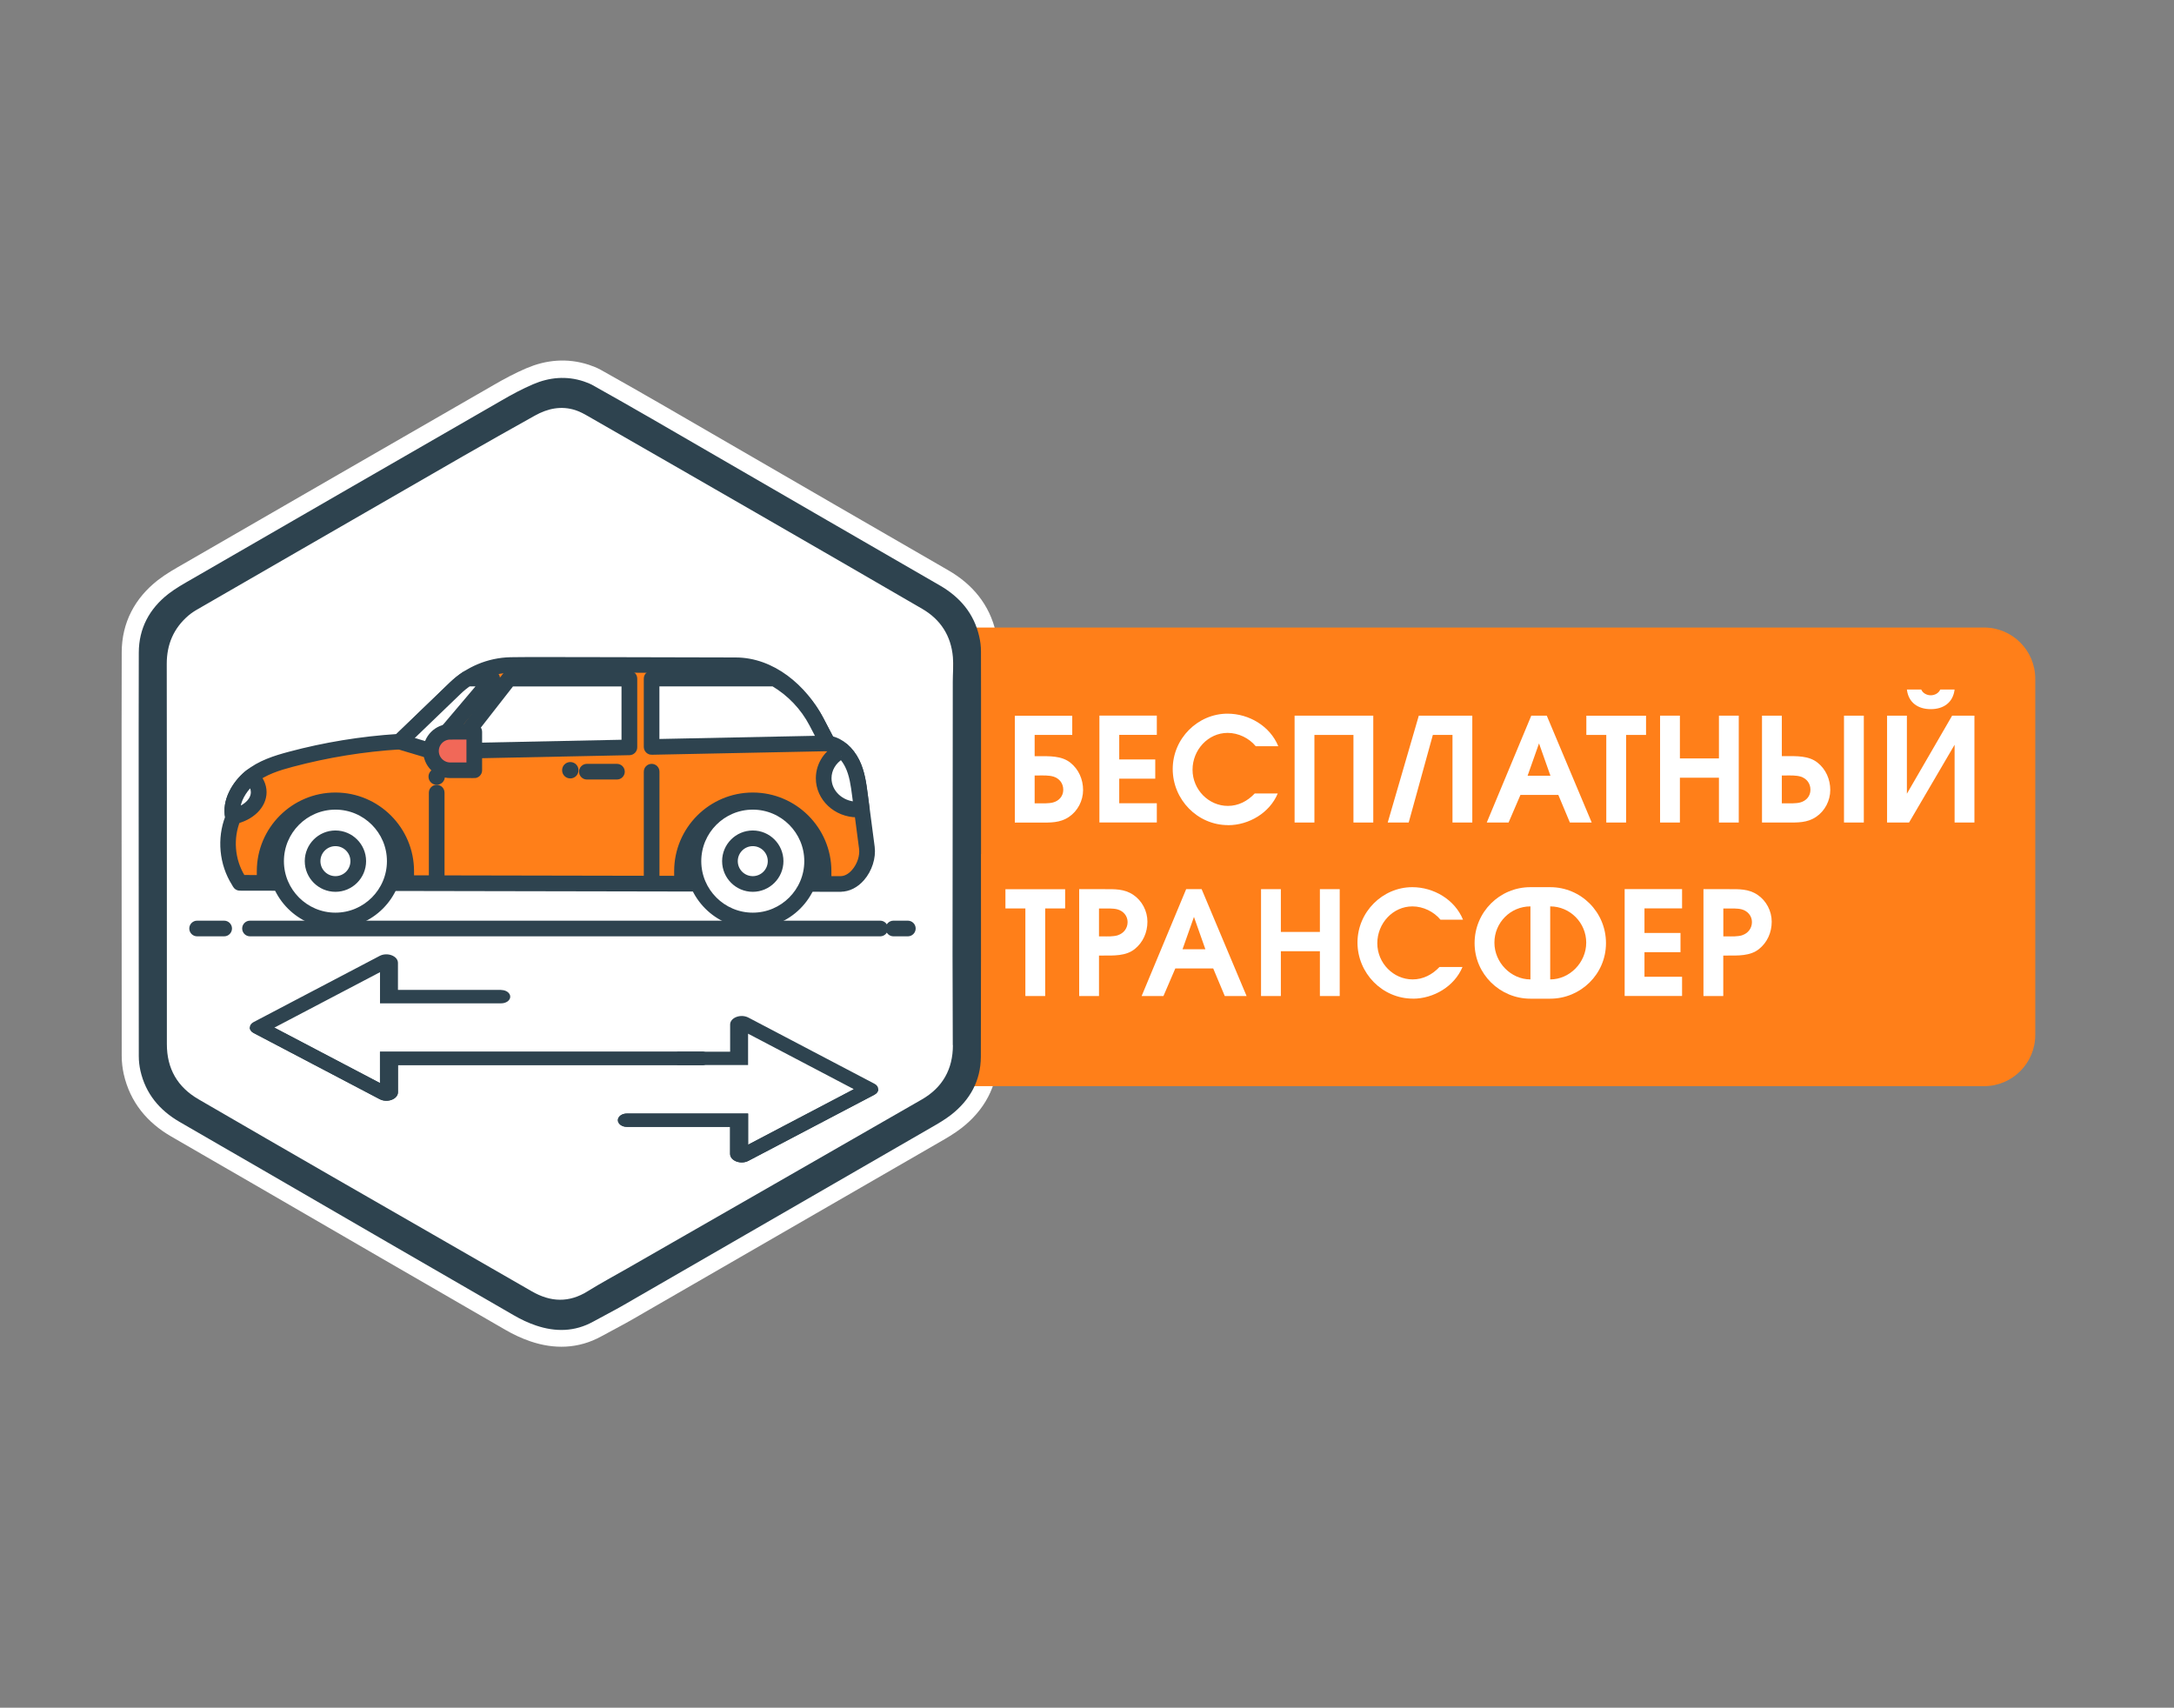 <?xml version="1.0" encoding="UTF-8"?>
<svg id="Layer_1" data-name="Layer 1" xmlns="http://www.w3.org/2000/svg" version="1.1" viewBox="0 0 360.88 283.46">
  <rect x="0" y="0" width="360.88" height="283.46" fill="#808080" stroke="none"/>
  <defs>
    <style>
      .cls-1 {
        stroke: #fff;
        stroke-width: 5.67px;
      }

      .cls-1, .cls-2, .cls-3, .cls-4, .cls-5 {
        stroke-miterlimit: 10;
      }

      .cls-1, .cls-2, .cls-6 {
        fill: #fff;
      }

      .cls-2, .cls-3, .cls-4, .cls-5 {
        stroke: #2e434f;
      }

      .cls-7, .cls-8, .cls-9, .cls-6 {
        stroke-width: 0px;
      }

      .cls-7, .cls-3 {
        fill: #2e434f;
      }

      .cls-8 {
        fill: #2e434f;
      }

      .cls-4, .cls-9 {
        fill: #ff7f19;
      }

      .cls-5 {
        fill: #f16858;
      }
    </style>
  </defs>
  <path class="cls-1" d="M162.85,141.72v-17.42c0-5.41.01-10.82-.01-16.22,0-.83-.1-1.67-.29-2.48-.87-3.82-3.2-6.54-6.53-8.47-6.23-3.6-12.46-7.19-18.69-10.8-9.7-5.61-19.39-11.24-29.1-16.85-3.26-1.88-6.54-3.74-9.82-5.58-.48-.27-1-.47-1.53-.65-2.86-.94-5.69-.68-8.41.49-1.75.75-3.45,1.66-5.1,2.62-17.18,9.89-34.35,19.79-51.52,29.71-1.34.77-2.7,1.53-3.91,2.47-3.14,2.46-4.89,5.7-4.9,9.74-.03,8.65-.02,17.3-.02,25.95,0,13.69,0,27.38.02,41.06,0,.8.1,1.61.27,2.39.87,3.82,3.17,6.56,6.5,8.49,4.59,2.67,9.2,5.31,13.79,7.97,13.89,8.05,27.78,16.11,41.69,24.13,1.17.68,2.41,1.27,3.69,1.7,3.23,1.09,6.43,1.05,9.5-.65,1.7-.94,3.44-1.82,5.12-2.79,16.99-9.79,33.97-19.59,50.94-29.4,1.15-.66,2.31-1.33,3.35-2.14,3.11-2.43,4.91-5.63,4.93-9.63.04-11.22.02-22.43.02-33.65Z"/>
  <g>
    <path class="cls-9" d="M158.24,104.16h171.11c4.69,0,8.5,3.81,8.5,8.5v59.13c0,4.69-3.81,8.5-8.5,8.5h-171.11v-76.14h0Z"/>
    <g>
      <path class="cls-8" d="M53.32,123.31l-.32-.05c.1,0,.21.02.32.05Z"/>
      <path class="cls-8" d="M57.38,119.73"/>
    </g>
    <path class="cls-8" d="M162.85,141.77v-17.42c0-5.41.01-10.82-.01-16.22,0-.83-.1-1.67-.29-2.48-.87-3.82-3.2-6.54-6.53-8.47-6.23-3.6-12.46-7.19-18.69-10.8-9.7-5.61-19.39-11.24-29.1-16.85-3.26-1.89-6.54-3.74-9.82-5.58-.48-.27-1-.47-1.53-.65-2.86-.94-5.69-.68-8.41.49-1.75.75-3.45,1.66-5.1,2.62-17.18,9.89-34.35,19.79-51.52,29.71-1.34.77-2.7,1.53-3.91,2.47-3.14,2.46-4.89,5.7-4.9,9.74-.03,8.65-.02,17.3-.02,25.95,0,13.69,0,27.38.02,41.06,0,.8.1,1.61.27,2.39.87,3.82,3.17,6.56,6.5,8.49,4.59,2.67,9.2,5.31,13.79,7.97,13.89,8.05,27.78,16.11,41.69,24.13,1.17.68,2.41,1.27,3.69,1.7,3.23,1.09,6.43,1.05,9.5-.65,1.7-.94,3.44-1.82,5.12-2.79,16.99-9.79,33.97-19.59,50.94-29.4,1.15-.66,2.31-1.33,3.35-2.14,3.11-2.43,4.91-5.63,4.93-9.63.04-11.22.02-22.43.02-33.65ZM158.18,173.49c0,3.99-1.72,7.03-5.16,9.01-16.28,9.36-32.57,18.68-48.85,28.02-2.19,1.26-4.43,2.45-6.58,3.79-3.14,1.97-6.19,1.84-9.34.02-10.94-6.31-21.9-12.58-32.84-18.88-7.49-4.31-14.97-8.64-22.45-12.98-3.5-2.03-5.26-5.07-5.26-9.15,0-4.16,0-8.32,0-12.48,0-6.34,0-12.69,0-19.04v-1.49c0-3.01,0-6.01,0-9.02,0-7.03,0-14.07-.02-21.1,0-3.23,1.14-5.9,3.58-8,.51-.44,1.09-.81,1.68-1.14,5.49-3.17,10.98-6.34,16.48-9.51,9.16-5.29,18.33-10.57,27.5-15.85,3.94-2.26,7.89-4.48,11.86-6.7,2.13-1.19,4.38-1.68,6.77-.9.72.24,1.41.61,2.08,1,5.58,3.2,11.15,6.39,16.72,9.6.01,0,.02,0,.03.02,3.73,2.14,7.46,4.29,11.19,6.44,9.18,5.29,18.34,10.58,27.5,15.9,3.07,1.78,4.8,4.48,5.11,8.02.12,1.35-.02,2.72-.02,4.07-.02,15.11-.03,30.22-.04,45.32,0,5.01.03,10.01.04,15.02Z"/>
    <g>
      <path class="cls-6" d="M177.99,121.99h-6.24v3.53h.65c1.75,0,3.82-.1,5.28,1.08,1.39,1.1,2.11,2.78,2.11,4.54s-.89,3.48-2.35,4.46c-1.49,1.01-3.1.94-4.8.94h-4.18v-17.74h9.53v3.19ZM171.75,128.71v4.63h.6c.72,0,1.73.05,2.45-.14.98-.26,1.7-1.03,1.7-2.11s-.65-1.87-1.61-2.18c-.79-.24-1.73-.19-2.54-.19h-.6Z"/>
      <path class="cls-6" d="M192.03,118.79v3.19h-6.24v4.08h5.98v3.19h-5.98v4.08h6.24v3.19h-9.53v-17.74h9.53Z"/>
      <path class="cls-6" d="M203.86,136.96c-5.09,0-9.19-4.25-9.19-9.31s4.15-9.19,9.1-9.19c3.55,0,7.06,2.06,8.42,5.4h-3.74c-1.1-1.34-2.88-2.21-4.66-2.21-3.24,0-5.83,2.81-5.83,6.12s2.69,6,5.86,6c1.75,0,3.26-.79,4.46-2.06h3.82c-1.34,3.22-4.8,5.26-8.23,5.26Z"/>
      <path class="cls-6" d="M227.96,118.79v17.74h-3.29v-14.54h-6.48v14.54h-3.29v-17.74h13.06Z"/>
      <path class="cls-6" d="M244.4,136.53h-3.29v-14.54h-3.26l-4.01,14.54h-3.48l5.16-17.74h8.88v17.74Z"/>
      <path class="cls-6" d="M256.76,118.79l7.46,17.74h-3.62l-1.92-4.58h-6.29l-1.97,4.58h-3.62l7.39-17.74h2.57ZM255.48,123.38l-1.9,5.38h3.79l-1.9-5.38Z"/>
      <path class="cls-6" d="M263.33,121.99v-3.19h9.91v3.19h-3.31v14.54h-3.29v-14.54h-3.31Z"/>
      <path class="cls-6" d="M278.86,118.79v7.1h6.48v-7.1h3.29v17.74h-3.29v-7.44h-6.48v7.44h-3.29v-17.74h3.29Z"/>
      <path class="cls-6" d="M295.78,118.79v6.72h.65c1.75,0,3.82-.1,5.28,1.08,1.39,1.1,2.11,2.78,2.11,4.54s-.89,3.48-2.35,4.46c-1.49,1.01-3.1.94-4.8.94h-4.18v-17.74h3.29ZM295.78,128.71v4.63h.6c.72,0,1.73.05,2.45-.14.98-.26,1.7-1.03,1.7-2.11s-.65-1.87-1.61-2.18c-.79-.24-1.73-.19-2.54-.19h-.6ZM309.39,118.79v17.74h-3.29v-17.74h3.29Z"/>
      <path class="cls-6" d="M327.75,136.53h-3.29v-12.91l-7.56,12.91h-3.65v-17.74h3.29v12.96l7.51-12.96h3.7v17.74ZM320.5,115.41c.65,0,1.32-.34,1.58-.96h2.38c-.26,2.18-1.85,3.26-3.96,3.26s-3.7-1.08-3.96-3.26h2.38c.26.62.94.96,1.58.96Z"/>
      <path class="cls-6" d="M166.9,150.79v-3.19h9.91v3.19h-3.31v14.54h-3.29v-14.54h-3.31Z"/>
      <path class="cls-6" d="M179.14,147.59h4.18c1.7,0,3.31-.07,4.8.94,1.46.98,2.35,2.69,2.35,4.46s-.72,3.43-2.11,4.54c-1.46,1.18-3.53,1.08-5.28,1.08h-.65v6.72h-3.29v-17.74ZM185.57,155.23c.96-.31,1.61-1.15,1.61-2.18s-.72-1.85-1.7-2.11c-.72-.19-1.73-.14-2.45-.14h-.6v4.63h.6c.82,0,1.75.05,2.54-.19Z"/>
      <path class="cls-6" d="M199.47,147.59l7.46,17.74h-3.62l-1.92-4.58h-6.29l-1.97,4.58h-3.62l7.39-17.74h2.57ZM198.2,152.18l-1.9,5.38h3.79l-1.9-5.38Z"/>
      <path class="cls-6" d="M212.62,147.59v7.1h6.48v-7.1h3.29v17.74h-3.29v-7.44h-6.48v7.44h-3.29v-17.74h3.29Z"/>
      <path class="cls-6" d="M234.53,165.76c-5.09,0-9.19-4.25-9.19-9.31s4.15-9.19,9.1-9.19c3.55,0,7.06,2.06,8.42,5.4h-3.74c-1.1-1.34-2.88-2.21-4.66-2.21-3.24,0-5.83,2.81-5.83,6.12s2.69,6,5.86,6c1.75,0,3.26-.79,4.46-2.06h3.82c-1.34,3.22-4.8,5.26-8.23,5.26Z"/>
      <path class="cls-6" d="M244.78,156.55c0-5.16,4.15-9.29,9.26-9.29h3.29c5.11,0,9.26,4.13,9.26,9.29s-4.22,9.22-9.26,9.22h-3.29c-5.04,0-9.26-4.08-9.26-9.22ZM248.07,156.47c0,3.29,2.74,6.1,5.98,6.1v-12.12c-3.31,0-5.98,2.69-5.98,6.02ZM257.33,162.57c3.24,0,5.98-2.81,5.98-6.1s-2.67-6.02-5.98-6.02v12.12Z"/>
      <path class="cls-6" d="M279.22,147.59v3.19h-6.24v4.08h5.98v3.19h-5.98v4.08h6.24v3.19h-9.53v-17.74h9.53Z"/>
      <path class="cls-6" d="M282.77,147.59h4.18c1.7,0,3.31-.07,4.8.94,1.46.98,2.35,2.69,2.35,4.46s-.72,3.43-2.11,4.54c-1.46,1.18-3.53,1.08-5.28,1.08h-.65v6.72h-3.29v-17.74ZM289.21,155.23c.96-.31,1.61-1.15,1.61-2.18s-.72-1.85-1.7-2.11c-.72-.19-1.73-.14-2.45-.14h-.6v4.63h.6c.82,0,1.75.05,2.54-.19Z"/>
    </g>
  </g>
  <g>
    <path class="cls-4" d="M139.53,146.73c2.67-.02,4.71-3.36,4.37-6-.38-2.93-.76-5.85-1.15-8.78-.23-1.79-.48-3.62-1.28-5.23-.8-1.62-2.27-3.12-4.06-3.33-.61-1.17-1.23-2.35-1.85-3.54-2.7-5.18-7.76-8.7-13.56-9.43-12.23-1.54-24.77-.35-37.26-.03-3.41.09-6.67,1.45-9.13,3.82l-9.25,8.91c-6.11.37-12.18,1.36-18.09,2.93-2.39.64-4.82,1.41-6.72,2.99s-3.47,4.29-2.83,6.68c-1.39,3.35-1.05,7.37.88,10.45.07,0,.17.38.23.38l99.71.19Z"/>
    <path class="cls-3" d="M139.53,147.53h0l-99.71-.19c-.55,0-.76-.48-.84-.66,0,0,0,0,0,0-.02-.03-.04-.06-.06-.09-2.03-3.22-2.42-7.39-1.04-10.94-.57-2.71,1.14-5.56,3.15-7.23,2.08-1.73,4.72-2.53,7.03-3.15,5.86-1.57,11.9-2.55,17.96-2.94l9.04-8.7c2.61-2.51,6.04-3.95,9.66-4.04,3.03-.08,27.7.04,37.38.04,6.1,0,11.35,4.45,14.16,9.85.56,1.07,1.11,2.13,1.67,3.19,1.71.37,3.28,1.72,4.26,3.69.87,1.75,1.13,3.73,1.36,5.48l1.15,8.78c.22,1.71-.42,3.73-1.65,5.14-.98,1.13-2.22,1.75-3.5,1.76h0ZM39.58,146.96h0,0ZM39.58,146.96h0,0ZM39.49,146.96s.06,0,.09,0c-.03,0-.06,0-.09,0ZM39.49,146.96s0,0,0,0c0,0,0,0,0,0ZM40.28,145.74l99.25.19c.81,0,1.63-.44,2.3-1.22.94-1.08,1.44-2.61,1.27-3.89l-1.15-8.78c-.22-1.7-.45-3.47-1.2-4.98-.63-1.28-1.87-2.71-3.44-2.89-.26-.03-.49-.19-.61-.42-.61-1.17-1.23-2.35-1.85-3.54-2.58-4.94-7.37-9.01-12.95-9.01-11.04,0-34.1-.11-37.14-.03-3.22.08-6.27,1.36-8.6,3.59l-9.25,8.91c-.14.13-.32.21-.51.22-6.05.37-12.08,1.35-17.94,2.91-2.15.57-4.59,1.31-6.42,2.83-1.63,1.36-3.13,3.77-2.57,5.86.05.17.03.35-.03.51-1.29,3.1-.99,6.78.77,9.63.02.03.05.06.07.09Z"/>
    <g>
      <path class="cls-2" d="M71.55,124.66l10.18-12.02h-4.16c-.69.46-1.35.98-1.96,1.56l-9.25,8.91,5.2,1.55Z"/>
      <path class="cls-3" d="M71.55,125.45c-.08,0-.15-.01-.23-.03l-5.2-1.55c-.27-.08-.48-.3-.55-.58-.07-.28.02-.57.22-.76l9.25-8.91c.64-.61,1.33-1.17,2.07-1.66.13-.09.28-.13.44-.13h4.16c.31,0,.59.18.72.46.13.28.09.61-.12.85l-10.18,12.02c-.15.18-.38.28-.61.28ZM67.89,122.73l3.39,1.01,8.73-10.31h-2.2c-.59.4-1.14.85-1.65,1.34l-8.27,7.96Z"/>
    </g>
    <g>
      <polygon class="cls-2" points="104.47 112.64 84.52 112.64 75.14 124.66 104.47 124.06 104.47 112.64"/>
      <path class="cls-3" d="M75.14,125.45c-.3,0-.58-.17-.71-.44-.14-.28-.11-.61.08-.85l9.38-12.02c.15-.19.38-.31.63-.31h19.96c.44,0,.8.36.8.8v11.42c0,.43-.35.79-.78.8l-29.33.6s-.01,0-.02,0ZM84.91,113.44l-8.11,10.39,26.87-.55v-9.84h-18.77Z"/>
    </g>
    <g>
      <path class="cls-2" d="M128.61,112.64h-20.44v11.35l29.24-.59c-.61-1.17-1.23-2.35-1.85-3.54-1.6-3.07-4.03-5.55-6.95-7.22Z"/>
      <path class="cls-3" d="M108.17,124.78c-.21,0-.41-.08-.56-.23-.15-.15-.24-.36-.24-.57v-11.35c0-.44.36-.8.8-.8h20.44c.14,0,.28.04.4.11,3.11,1.78,5.62,4.38,7.26,7.54.62,1.19,1.24,2.37,1.85,3.54.13.25.12.54-.02.78-.14.24-.39.39-.67.39l-29.24.59s-.01,0-.02,0ZM108.96,113.44v9.73l27.13-.55c-.42-.8-.83-1.6-1.25-2.4-1.47-2.82-3.7-5.16-6.45-6.79h-19.43Z"/>
    </g>
    <path class="cls-3" d="M72.49,146.44c-.44,0-.8-.36-.8-.8v-14.07c0-.44.36-.8.8-.8s.8.36.8.8v14.07c0,.44-.36.8-.8.8Z"/>
    <path class="cls-3" d="M108.17,146.44c-.44,0-.8-.36-.8-.8v-17.55c0-.44.36-.8.8-.8s.8.36.8.8v17.55c0,.44-.36.8-.8.8Z"/>
    <path class="cls-3" d="M102.41,128.89h-4.99c-.44,0-.8-.36-.8-.8s.36-.8.8-.8h4.99c.44,0,.8.36.8.8s-.36.8-.8.8Z"/>
    <g>
      <g>
        <path class="cls-3" d="M124.96,132.85h0c-6.49,0-11.75,5.26-11.75,11.75v1.87h23.5v-1.87c0-6.49-5.26-11.75-11.75-11.75Z"/>
        <path class="cls-3" d="M136.71,147.27h-23.5c-.44,0-.8-.36-.8-.8v-1.87c0-6.92,5.63-12.55,12.55-12.55s12.55,5.63,12.55,12.55v1.87c0,.44-.36.8-.8.8ZM114.01,145.67h21.9v-1.07c0-6.04-4.91-10.95-10.95-10.95s-10.95,4.91-10.95,10.95v1.07Z"/>
      </g>
      <g>
        <circle class="cls-2" cx="124.96" cy="142.94" r="9.85"/>
        <path class="cls-3" d="M124.96,153.59c-5.87,0-10.65-4.78-10.65-10.65s4.78-10.65,10.65-10.65,10.65,4.78,10.65,10.65-4.78,10.65-10.65,10.65ZM124.96,133.89c-4.99,0-9.05,4.06-9.05,9.05s4.06,9.05,9.05,9.05,9.05-4.06,9.05-9.05-4.06-9.05-9.05-9.05Z"/>
      </g>
      <path class="cls-3" d="M124.96,147.53c-2.53,0-4.59-2.06-4.59-4.59s2.06-4.59,4.59-4.59,4.59,2.06,4.59,4.59-2.06,4.59-4.59,4.59ZM124.96,139.95c-1.65,0-2.99,1.34-2.99,2.99s1.34,2.99,2.99,2.99,2.99-1.34,2.99-2.99-1.34-2.99-2.99-2.99Z"/>
    </g>
    <g>
      <g>
        <path class="cls-3" d="M55.68,132.85h0c-6.49,0-11.75,5.26-11.75,11.75v1.87h23.5v-1.87c0-6.49-5.26-11.75-11.75-11.75Z"/>
        <path class="cls-3" d="M67.43,147.27h-23.5c-.44,0-.8-.36-.8-.8v-1.87c0-6.92,5.63-12.55,12.55-12.55s12.55,5.63,12.55,12.55v1.87c0,.44-.36.8-.8.8ZM44.72,145.67h21.9v-1.07c0-6.04-4.91-10.95-10.95-10.95s-10.95,4.91-10.95,10.95v1.07Z"/>
      </g>
      <g>
        <circle class="cls-2" cx="55.68" cy="142.94" r="9.85"/>
        <path class="cls-3" d="M55.68,153.59c-5.87,0-10.65-4.78-10.65-10.65s4.78-10.65,10.65-10.65,10.65,4.78,10.65,10.65-4.78,10.65-10.65,10.65ZM55.68,133.89c-4.99,0-9.05,4.06-9.05,9.05s4.06,9.05,9.05,9.05,9.05-4.06,9.05-9.05-4.06-9.05-9.05-9.05Z"/>
      </g>
      <path class="cls-3" d="M55.68,147.53c-2.53,0-4.59-2.06-4.59-4.59s2.06-4.59,4.59-4.59,4.59,2.06,4.59,4.59-2.06,4.59-4.59,4.59ZM55.68,139.95c-1.65,0-2.99,1.34-2.99,2.99s1.34,2.99,2.99,2.99,2.99-1.34,2.99-2.99-1.34-2.99-2.99-2.99Z"/>
    </g>
    <g>
      <path class="cls-2" d="M42.95,131.49c0-.97-.47-1.87-1.25-2.58-.05.04-.11.08-.17.13-1.85,1.54-3.38,4.15-2.87,6.5,2.47-.51,4.28-2.12,4.28-4.04Z"/>
      <path class="cls-3" d="M38.66,136.33c-.37,0-.7-.25-.78-.63-.6-2.73,1.14-5.62,3.14-7.28.04-.04.09-.07.13-.1l.05-.04c.31-.24.75-.23,1.04.04.97.89,1.51,2.01,1.51,3.17,0,2.25-2.02,4.23-4.92,4.83-.05.01-.11.02-.16.02ZM41.63,130.02c-1.2,1.15-2.24,2.85-2.27,4.5,1.68-.58,2.78-1.75,2.78-3.03,0-.59-.23-1.08-.52-1.47Z"/>
    </g>
    <g>
      <path class="cls-2" d="M141.47,126.72c-.4-.8-.96-1.58-1.65-2.18-1.83.85-3.08,2.61-3.08,4.64,0,2.87,2.5,5.19,5.59,5.19.25,0,.49-.02.73-.05-.1-.79-.21-1.58-.31-2.37-.23-1.79-.48-3.62-1.28-5.23Z"/>
      <path class="cls-3" d="M142.32,135.17c-3.52,0-6.39-2.69-6.39-5.99,0-2.28,1.36-4.34,3.54-5.36.29-.13.63-.09.86.12.73.64,1.37,1.48,1.84,2.42h0c.87,1.75,1.13,3.73,1.36,5.48l.31,2.37c.03.21-.03.42-.16.59-.13.17-.32.28-.53.3-.31.04-.58.06-.83.06ZM139.68,125.52c-1.34.81-2.15,2.17-2.15,3.66,0,2.37,2.06,4.31,4.62,4.39l-.2-1.51c-.22-1.7-.45-3.47-1.2-4.98-.29-.58-.65-1.11-1.07-1.56Z"/>
    </g>
    <g>
      <path class="cls-5" d="M78.73,127.85h-3.99c-1.76,0-3.2-1.43-3.2-3.2h0c0-1.76,1.43-3.2,3.2-3.2h3.99v6.39Z"/>
      <path class="cls-3" d="M78.73,128.65h-3.99c-2.2,0-3.99-1.79-3.99-3.99s1.79-3.99,3.99-3.99h3.99c.44,0,.8.36.8.8v6.39c0,.44-.36.8-.8.8ZM74.74,122.26c-1.32,0-2.4,1.08-2.4,2.4s1.08,2.4,2.4,2.4h3.19v-4.8h-3.19Z"/>
    </g>
    <g>
      <path class="cls-3" d="M146.11,154.92H41.5c-.44,0-.8-.36-.8-.8s.36-.8.8-.8h104.61c.44,0,.8.36.8.8s-.36.8-.8.8Z"/>
      <path class="cls-3" d="M37.21,154.92h-4.49c-.44,0-.8-.36-.8-.8s.36-.8.8-.8h4.49c.44,0,.8.36.8.8s-.36.8-.8.8Z"/>
      <path class="cls-3" d="M150.7,154.92h-2.39c-.44,0-.8-.36-.8-.8s.36-.8.8-.8h2.39c.44,0,.8.36.8.8s-.36.8-.8.8Z"/>
    </g>
    <circle class="cls-3" cx="72.49" cy="128.91" r=".86"/>
    <path class="cls-3" d="M95.53,127.85c0,.47-.38.86-.86.86s-.86-.38-.86-.86.38-.86.86-.86.86.38.86.86Z"/>
  </g>
  <g>
    <g>
      <path class="cls-7" d="M83.2,164.31h-17.14v-4.48c0-1.16-1.77-1.82-3.04-1.16l-20.92,10.98c-.42.22-.64.57-.64.91s.21.69.64.91l20.92,10.98c1.28.67,3.04,0,3.04-1.15v-4.51h50.65l.53-.13v-1.94l-.53-.13h-53.63v5.2l-17.55-9.21,17.55-9.21v5.17h20.12c.41,0,.78-.12,1.06-.32.27-.2.44-.48.44-.78,0-.61-.67-1.11-1.49-1.11Z"/>
      <path class="cls-7" d="M117.24,174.71v1.94l-.53.13h-50.65v4.51c0,1.15-1.77,1.82-3.04,1.15l-20.92-10.98c-.42-.22-.64-.57-.64-.91h4.06l17.55,9.21v-5.2h53.63l.53.13Z"/>
    </g>
    <g>
      <path class="cls-7" d="M145.16,179.89l-20.92-10.98c-1.28-.67-3.04,0-3.04,1.15v4.51h-8.79v2.21h11.77v-5.2l17.55,9.21-17.55,9.21v-5.17h-20.12c-.41,0-.78.12-1.06.32-.27.2-.44.48-.44.78,0,.61.67,1.11,1.49,1.11h17.14v4.48c0,1.16,1.77,1.82,3.04,1.16l20.92-10.98c.42-.22.64-.57.64-.91s-.21-.69-.64-.91Z"/>
      <path class="cls-7" d="M145.8,180.8c0,.35-.21.69-.64.91l-20.92,10.98c-1.28.67-3.04,0-3.04-1.16v-4.48h-17.14c-.82,0-1.49-.5-1.49-1.11,0-.31.17-.58.44-.78.27-.2.64-.32,1.06-.32h20.12v5.17l17.55-9.21h4.06Z"/>
    </g>
  </g>
</svg>